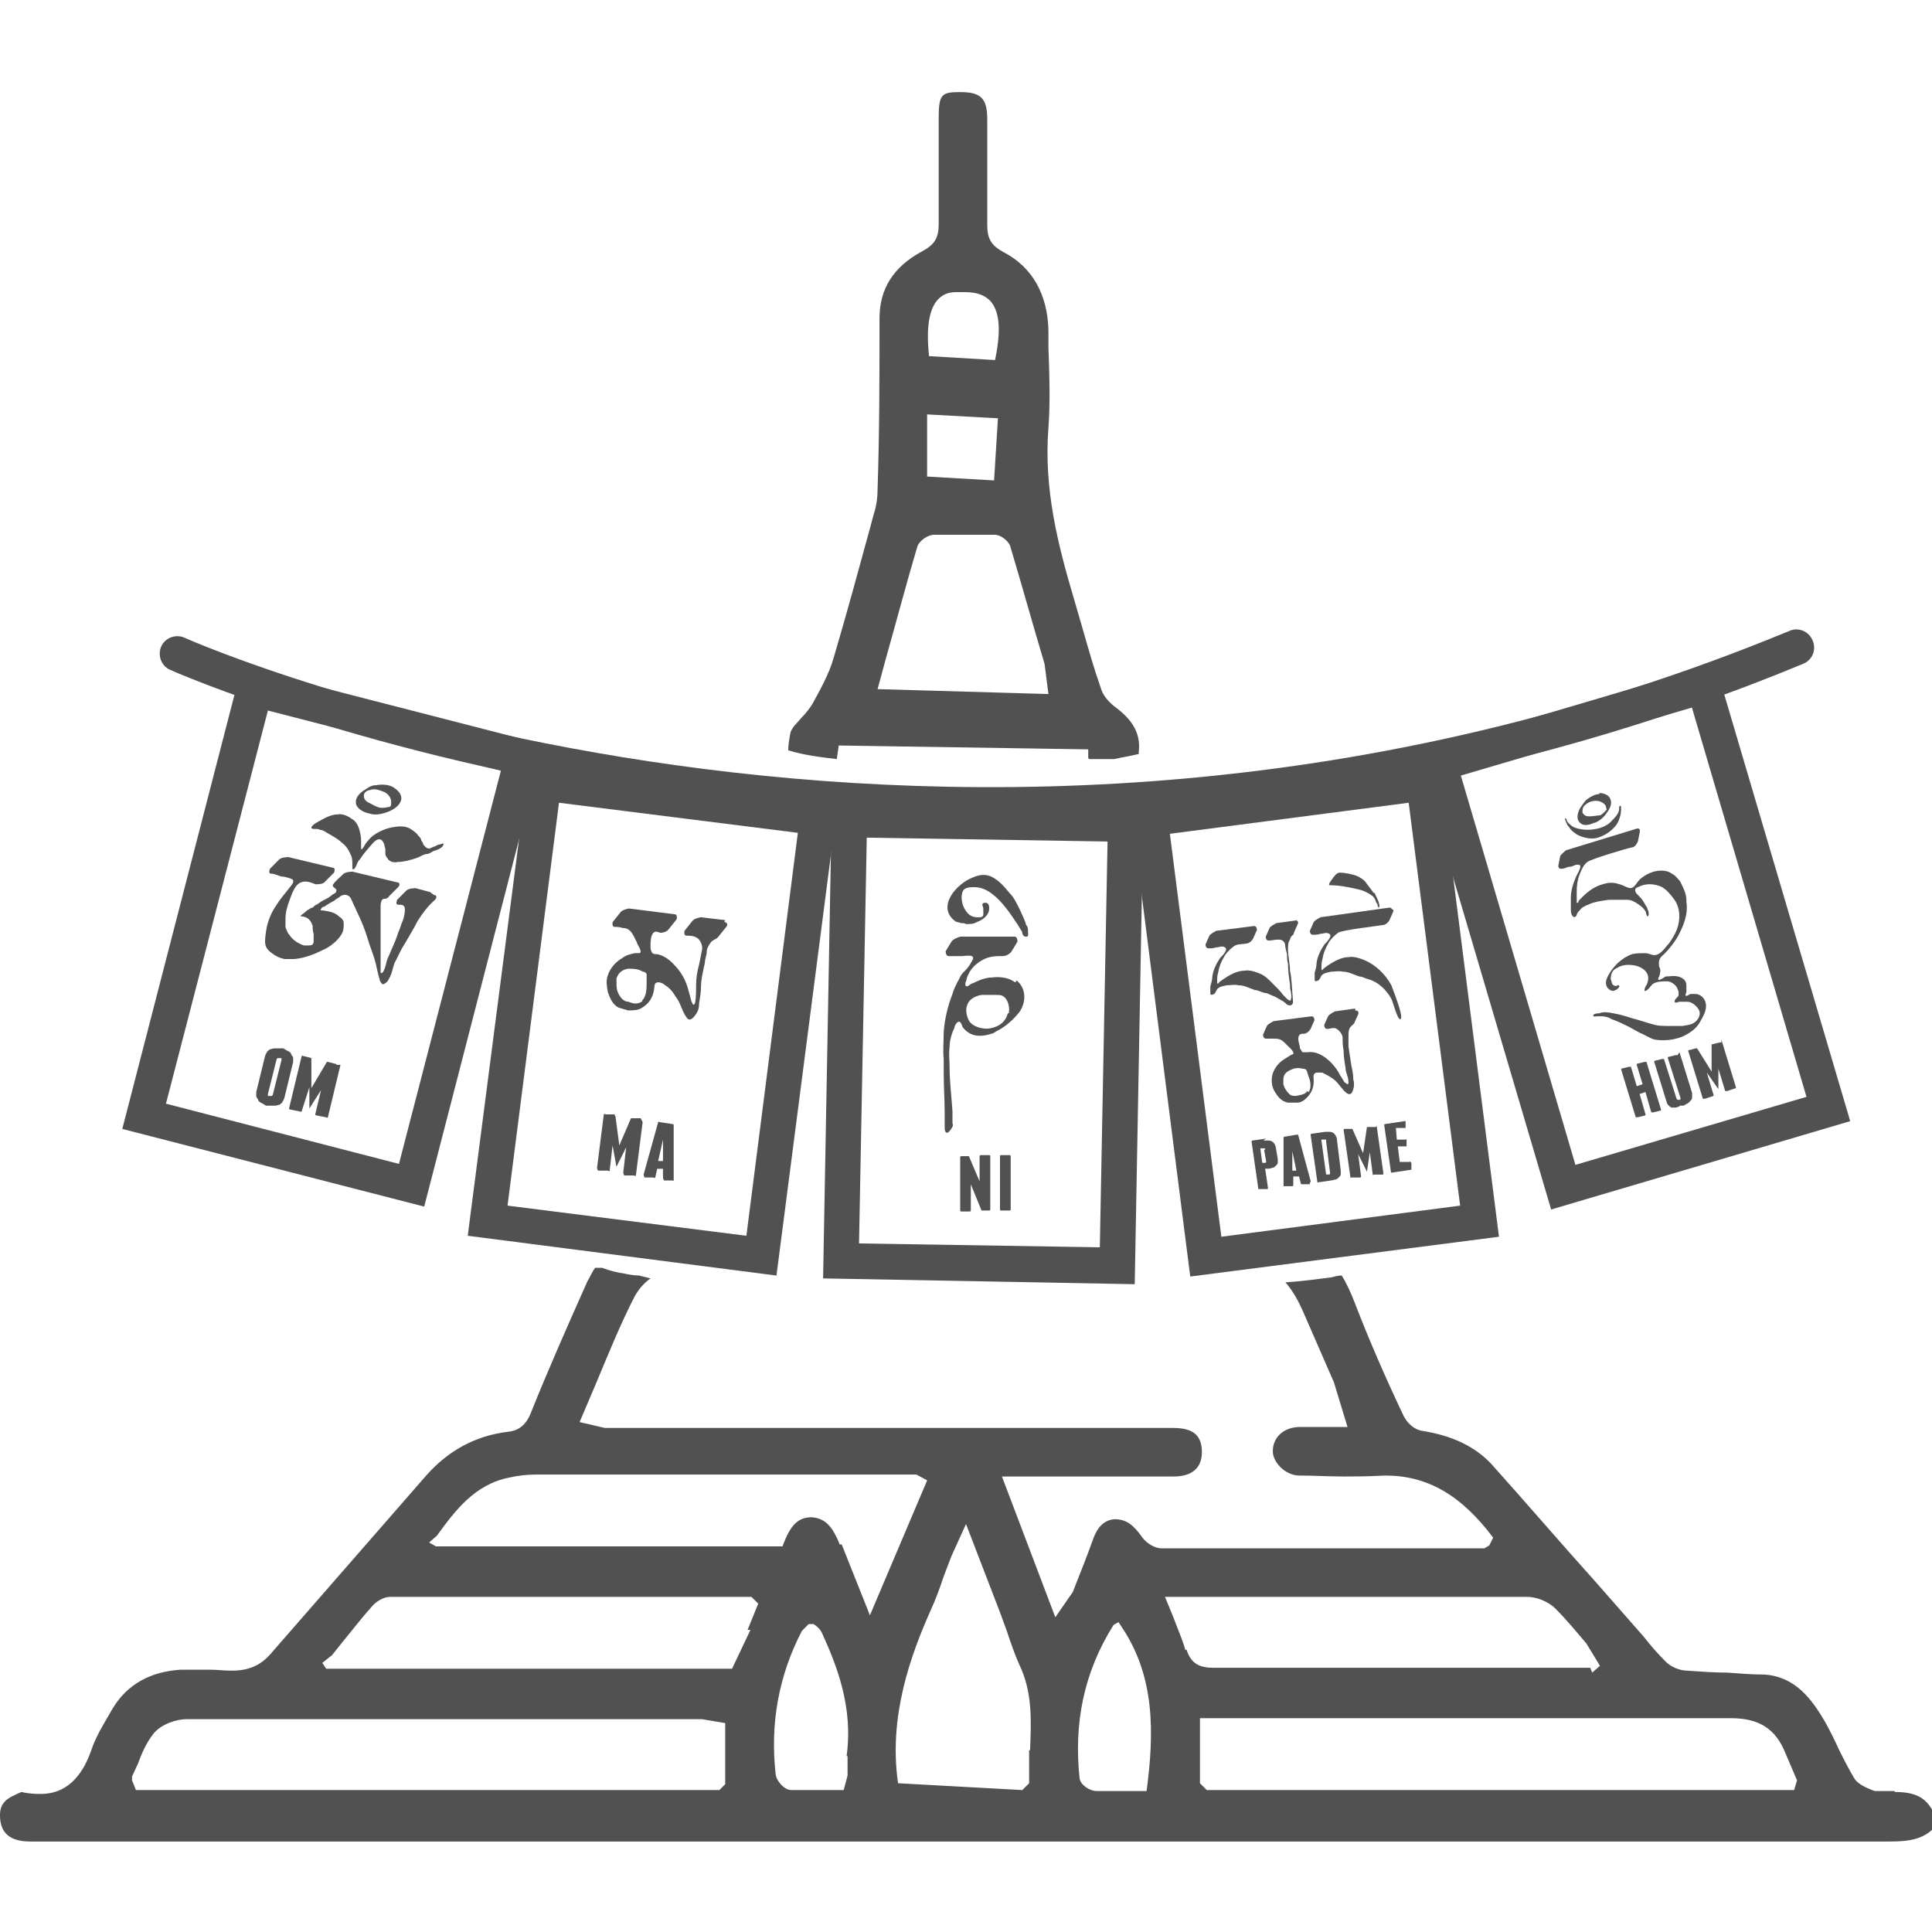 <svg width="30" height="30" viewBox="0 0 30 30" fill="none" xmlns="http://www.w3.org/2000/svg">
<path d="M29.412 27.811H29.11C28.945 27.751 28.839 27.69 28.794 27.615C28.703 27.464 28.628 27.314 28.553 27.163C28.492 27.027 28.417 26.877 28.342 26.741C28.131 26.379 27.874 26.032 27.392 26.002C27.196 26.002 27.015 25.987 26.819 25.972C26.608 25.972 26.412 25.957 26.201 25.942C26.08 25.942 25.945 25.881 25.869 25.806C25.749 25.686 25.628 25.55 25.523 25.414L24.769 24.555C24.226 23.952 23.698 23.334 23.156 22.731C22.899 22.459 22.553 22.294 22.085 22.218C21.965 22.203 21.844 22.098 21.784 21.962C21.512 21.389 21.256 20.801 21.03 20.213C20.97 20.062 20.91 19.927 20.834 19.806C20.774 19.806 20.729 19.821 20.668 19.836C20.427 19.866 20.201 19.897 19.96 19.912C20.065 20.032 20.156 20.183 20.246 20.394L20.713 21.464L20.924 22.158H20.186C19.945 22.158 19.764 22.309 19.764 22.535C19.764 22.701 19.945 22.897 20.156 22.912C20.397 22.912 20.638 22.927 20.879 22.927C21.045 22.927 21.211 22.927 21.512 22.912C22.161 22.912 22.688 23.213 23.186 23.877L23.125 23.997L23.05 24.042H18.03C17.924 24.042 17.789 23.952 17.729 23.861C17.608 23.695 17.503 23.59 17.306 23.59C17.141 23.605 17.035 23.711 16.96 23.937C16.869 24.193 16.764 24.449 16.658 24.721L16.387 25.113L15.558 22.927H18.226C18.512 22.927 18.663 22.791 18.663 22.55C18.663 22.429 18.633 22.339 18.573 22.278C18.497 22.203 18.377 22.173 18.211 22.173H9.392L9 22.082L9.256 21.48C9.452 21.012 9.633 20.56 9.859 20.123C9.92 20.017 9.995 19.927 10.101 19.851C10.04 19.836 9.98 19.821 9.92 19.806C9.844 19.806 9.769 19.791 9.693 19.776C9.588 19.761 9.467 19.731 9.347 19.686C9.332 19.686 9.301 19.686 9.286 19.686C9.271 19.686 9.256 19.686 9.241 19.686C9.196 19.746 9.166 19.821 9.121 19.897C8.819 20.575 8.518 21.253 8.246 21.932C8.171 22.128 8.05 22.218 7.884 22.233C7.387 22.294 6.965 22.52 6.618 22.912L4.251 25.625C4.116 25.791 3.95 25.942 3.603 25.942H3.588C3.482 25.942 3.377 25.927 3.256 25.927H2.804C2.337 25.957 1.975 26.153 1.749 26.53C1.628 26.741 1.492 26.952 1.417 27.178C1.312 27.48 1.101 27.856 0.633 27.856C0.558 27.856 0.467 27.856 0.332 27.826C0.121 27.917 0 27.977 0 28.188C0 28.459 0.151 28.595 0.467 28.595H29.291C29.533 28.595 29.804 28.595 30 28.414V28.098C29.894 27.917 29.744 27.826 29.427 27.826L29.412 27.811ZM11.276 27.69L11.171 27.796H4.432H2.111L2.05 27.645V27.585L2.141 27.389C2.201 27.223 2.276 27.057 2.382 26.922C2.502 26.771 2.744 26.695 2.894 26.695C3.437 26.695 3.98 26.695 4.523 26.695H10.899L11.261 26.756V27.706L11.276 27.69ZM11.653 25.309L11.367 25.912H5.065L5.005 25.821L5.156 25.701L5.337 25.474C5.487 25.294 5.623 25.113 5.774 24.947C5.834 24.871 5.955 24.796 6.06 24.796H8.864H11.668L11.774 24.901L11.608 25.309H11.653ZM13.161 27.268C13.161 27.374 13.161 27.464 13.161 27.57L13.101 27.796H12.648C12.528 27.796 12.407 27.796 12.286 27.796C12.181 27.796 12.06 27.66 12.045 27.555C11.955 26.771 12.091 26.017 12.452 25.324L12.558 25.218H12.618H12.633C12.678 25.248 12.739 25.294 12.769 25.369C12.995 25.866 13.251 26.515 13.146 27.268H13.161ZM13.04 23.982C12.935 23.726 12.829 23.575 12.603 23.56C12.392 23.56 12.271 23.68 12.151 24.012H6.769L6.663 23.952L6.784 23.846C7.07 23.454 7.372 23.047 7.915 22.942C8.05 22.912 8.186 22.897 8.322 22.897H14.231L14.397 22.987L13.508 25.082L13.07 23.982H13.04ZM15.98 27.178C15.98 27.344 15.98 27.51 15.98 27.69L15.874 27.796L13.945 27.69C13.794 26.65 14.141 25.701 14.457 24.992C14.533 24.826 14.593 24.66 14.653 24.48L14.774 24.163L15 23.665L15.528 25.037L15.633 25.324C15.694 25.505 15.754 25.686 15.829 25.851C16.04 26.288 16.01 26.741 15.995 27.178H15.98ZM17.789 27.811H17.578C17.578 27.811 17.141 27.811 17.02 27.811C16.93 27.811 16.779 27.721 16.764 27.615C16.673 26.771 16.824 25.972 17.291 25.233L17.367 25.188L17.397 25.233C17.94 26.017 17.924 26.907 17.804 27.811H17.789ZM18.407 25.625C18.362 25.459 18.286 25.294 18.226 25.128L18.09 24.796C18.09 24.796 22.598 24.796 23.713 24.796C23.864 24.796 24.045 24.871 24.151 24.977C24.317 25.143 24.467 25.324 24.633 25.52L24.844 25.866L24.724 25.972L24.693 25.897C24.618 25.897 24.558 25.897 24.497 25.897H18.844C18.648 25.897 18.497 25.851 18.422 25.61L18.407 25.625ZM27.859 27.796H23.548H18.739L18.633 27.69V26.68H22.749C24.12 26.68 25.492 26.68 26.879 26.68C27.316 26.68 27.573 26.846 27.724 27.223L27.904 27.645L27.859 27.796Z" fill="#515151"/>
<path d="M16.913 11.787C17.049 11.787 17.169 11.787 17.305 11.787C17.426 11.757 17.546 11.742 17.667 11.711C17.667 11.711 17.667 11.711 17.682 11.711V11.681C17.727 11.335 17.516 11.123 17.29 10.958C17.2 10.882 17.124 10.792 17.094 10.686C16.988 10.385 16.898 10.068 16.808 9.752L16.672 9.284C16.431 8.47 16.205 7.596 16.28 6.646C16.31 6.224 16.295 5.802 16.28 5.395V5.123C16.265 4.566 16.024 4.144 15.586 3.917C15.391 3.812 15.33 3.706 15.33 3.495C15.33 2.953 15.33 2.395 15.33 1.852C15.33 1.52 15.225 1.43 14.908 1.43C14.622 1.43 14.576 1.46 14.576 1.837C14.576 2.38 14.576 2.938 14.576 3.48C14.576 3.691 14.516 3.797 14.32 3.902C13.868 4.144 13.657 4.49 13.657 4.943C13.657 5.832 13.657 6.706 13.627 7.596C13.627 7.716 13.612 7.852 13.566 7.988L13.506 8.214C13.325 8.877 13.144 9.54 12.948 10.204C12.873 10.475 12.722 10.732 12.617 10.927C12.571 11.003 12.511 11.078 12.451 11.139C12.376 11.229 12.285 11.304 12.27 11.395C12.255 11.485 12.24 11.561 12.24 11.651C12.481 11.726 12.737 11.757 12.994 11.787L13.024 11.576L16.898 11.636V11.772L16.913 11.787ZM14.546 4.671C14.622 4.581 14.712 4.536 14.848 4.536H14.968C15.104 4.536 15.255 4.551 15.376 4.671C15.511 4.822 15.556 5.093 15.451 5.591L14.426 5.53C14.38 5.093 14.426 4.822 14.546 4.671ZM15.496 6.495L15.436 7.46L14.396 7.4V6.435L15.496 6.495ZM13.627 10.701L13.762 10.204C13.928 9.616 14.079 9.043 14.245 8.485C14.275 8.395 14.411 8.304 14.501 8.304C14.652 8.304 14.803 8.304 14.968 8.304C15.134 8.304 15.285 8.304 15.451 8.304C15.541 8.304 15.677 8.41 15.692 8.5C15.873 9.103 16.039 9.706 16.22 10.309L16.28 10.777L13.642 10.701H13.627Z" fill="#515151"/>
<path d="M15.303 12.767C13.433 12.767 11.745 12.616 10.313 12.42C5.7 11.757 2.669 10.415 2.639 10.4C2.504 10.339 2.443 10.174 2.504 10.038C2.564 9.902 2.73 9.842 2.865 9.902C2.986 9.962 14.82 15.163 27.785 9.797C27.921 9.736 28.086 9.797 28.147 9.947C28.207 10.083 28.147 10.249 27.996 10.309C23.413 12.209 18.996 12.781 15.303 12.781V12.767Z" fill="#515151"/>
<path d="M6.904 13.098C6.888 13.098 6.858 13.098 6.828 13.113C6.798 13.113 6.783 13.128 6.753 13.143C6.723 13.143 6.677 13.188 6.647 13.173C6.617 13.173 6.587 13.128 6.572 13.113C6.572 13.098 6.557 13.068 6.542 13.053C6.542 13.023 6.512 12.992 6.496 12.977C6.466 12.932 6.421 12.902 6.376 12.872C6.301 12.826 6.21 12.826 6.12 12.842C5.999 12.857 5.863 12.917 5.773 12.992C5.728 13.037 5.682 13.083 5.652 13.143C5.652 13.143 5.607 13.219 5.607 13.173C5.607 13.143 5.607 13.113 5.607 13.098C5.607 13.037 5.607 12.992 5.592 12.932C5.577 12.857 5.547 12.766 5.471 12.721C5.411 12.676 5.321 12.63 5.245 12.646C5.14 12.646 5.034 12.706 4.929 12.766C4.899 12.781 4.853 12.812 4.838 12.842C4.823 12.872 4.868 12.872 4.899 12.872C4.899 12.872 4.899 12.872 4.914 12.872C4.929 12.872 4.944 12.872 4.974 12.887C5.019 12.887 5.049 12.917 5.079 12.932C5.155 12.977 5.245 13.023 5.306 13.083C5.366 13.128 5.411 13.188 5.441 13.264C5.471 13.309 5.471 13.369 5.471 13.43V13.49C5.502 13.52 5.517 13.46 5.532 13.445C5.547 13.399 5.562 13.369 5.592 13.339C5.637 13.264 5.697 13.203 5.758 13.128C5.788 13.098 5.818 13.053 5.863 13.037C5.954 13.007 5.969 13.128 5.984 13.188C5.984 13.219 5.984 13.233 5.984 13.264C5.984 13.279 5.999 13.309 6.014 13.324C6.044 13.384 6.12 13.399 6.18 13.384C6.27 13.384 6.376 13.354 6.466 13.324C6.512 13.309 6.557 13.279 6.602 13.264C6.647 13.264 6.677 13.249 6.723 13.219C6.768 13.203 6.888 13.173 6.888 13.098H6.904Z" fill="#515151"/>
<path d="M6.104 12.223C6.029 12.178 5.923 12.178 5.833 12.193C5.773 12.193 5.727 12.223 5.682 12.253C5.607 12.299 5.501 12.374 5.531 12.495C5.562 12.57 5.652 12.615 5.727 12.63C5.818 12.661 5.908 12.646 5.999 12.615C6.089 12.585 6.195 12.525 6.225 12.434C6.255 12.344 6.18 12.269 6.104 12.223ZM6.059 12.525C6.059 12.525 5.954 12.555 5.893 12.54C5.833 12.525 5.788 12.495 5.727 12.464C5.682 12.449 5.637 12.389 5.652 12.344C5.652 12.299 5.712 12.269 5.742 12.269C5.818 12.238 5.893 12.269 5.969 12.299C6.029 12.329 6.074 12.389 6.074 12.449C6.074 12.48 6.074 12.51 6.059 12.525Z" fill="#515151"/>
<path d="M6.679 13.852L6.453 13.791C6.453 13.791 6.332 13.791 6.302 13.837L6.166 13.973C6.166 13.973 6.136 14.048 6.182 14.048C6.242 14.048 6.287 14.048 6.287 14.123C6.287 14.184 6.272 14.244 6.257 14.289C6.227 14.349 6.212 14.425 6.182 14.485C6.151 14.591 6.106 14.681 6.061 14.787C6.046 14.832 6.016 14.877 6.001 14.937C6.001 14.952 5.955 15.148 5.91 15.103C5.91 15.103 5.91 15.058 5.91 15.043C5.91 15.013 5.91 14.982 5.91 14.952C5.91 14.877 5.91 14.802 5.91 14.726C5.91 14.681 5.91 14.651 5.91 14.621C5.91 14.575 5.91 14.545 5.91 14.5C5.91 14.41 5.91 14.319 5.91 14.229C5.91 14.184 5.91 14.138 5.91 14.093C5.91 14.048 5.91 13.973 5.955 13.957C5.986 13.957 6.016 13.957 6.046 13.912L6.182 13.776C6.212 13.746 6.212 13.701 6.166 13.701L5.473 13.535C5.473 13.535 5.352 13.535 5.322 13.581C5.322 13.581 5.187 13.701 5.187 13.716C5.141 13.761 5.187 13.776 5.217 13.807C5.217 13.807 5.232 13.822 5.217 13.852C5.217 13.867 5.171 13.882 5.156 13.897C5.141 13.912 5.111 13.927 5.096 13.942C5.066 13.957 5.036 13.973 5.006 13.988C4.976 14.003 4.945 14.033 4.915 14.048C4.9 14.048 4.87 14.078 4.855 14.093C4.84 14.093 4.81 14.108 4.795 14.123C4.78 14.123 4.749 14.153 4.734 14.168C4.734 14.168 4.644 14.229 4.674 14.229C4.719 14.229 4.764 14.244 4.795 14.274C4.825 14.304 4.84 14.334 4.855 14.379C4.855 14.425 4.855 14.455 4.87 14.5C4.87 14.545 4.87 14.575 4.87 14.621C4.87 14.666 4.84 14.681 4.795 14.681C4.764 14.681 4.749 14.681 4.719 14.681C4.629 14.651 4.538 14.591 4.493 14.515C4.463 14.485 4.448 14.44 4.433 14.395C4.433 14.349 4.433 14.304 4.433 14.259C4.433 14.123 4.493 13.988 4.538 13.867C4.568 13.807 4.599 13.731 4.674 13.701C4.749 13.671 4.825 13.701 4.9 13.731C4.945 13.731 5.021 13.731 5.051 13.686L5.187 13.55C5.187 13.55 5.217 13.475 5.171 13.475L4.478 13.309C4.478 13.309 4.357 13.309 4.327 13.354L4.192 13.49C4.192 13.49 4.161 13.566 4.207 13.566C4.267 13.566 4.312 13.596 4.372 13.611C4.418 13.611 4.463 13.626 4.508 13.641C4.614 13.671 4.508 13.761 4.478 13.807C4.418 13.882 4.342 13.973 4.297 14.048C4.222 14.153 4.177 14.259 4.146 14.379C4.131 14.455 4.116 14.545 4.116 14.621C4.116 14.711 4.161 14.756 4.222 14.802C4.282 14.847 4.342 14.877 4.418 14.892C4.463 14.892 4.508 14.892 4.568 14.892C4.749 14.877 4.915 14.802 5.066 14.726C5.171 14.666 5.277 14.575 5.322 14.47C5.337 14.425 5.337 14.379 5.337 14.334C5.337 14.289 5.307 14.259 5.262 14.229C5.202 14.168 5.111 14.153 5.021 14.138C4.991 14.138 4.96 14.138 4.991 14.108C4.991 14.093 5.021 14.078 5.036 14.078C5.081 14.048 5.126 14.018 5.187 13.988C5.217 13.957 5.262 13.942 5.292 13.912C5.322 13.897 5.367 13.882 5.413 13.912C5.443 13.927 5.458 13.973 5.473 14.003C5.488 14.048 5.518 14.093 5.533 14.138C5.609 14.289 5.669 14.44 5.714 14.591C5.744 14.696 5.79 14.802 5.82 14.907C5.85 15.013 5.865 15.118 5.895 15.209C5.895 15.239 5.925 15.269 5.94 15.284C5.97 15.284 6.001 15.254 6.016 15.239C6.046 15.194 6.076 15.133 6.091 15.073C6.106 15.013 6.121 14.952 6.151 14.907C6.197 14.817 6.227 14.741 6.287 14.651C6.347 14.545 6.423 14.425 6.483 14.304C6.558 14.184 6.649 14.063 6.754 13.973C6.785 13.942 6.785 13.897 6.739 13.897L6.679 13.852Z" fill="#515151"/>
<path d="M4.416 17.048C4.416 17.048 4.401 17.093 4.386 17.108C4.386 17.123 4.356 17.139 4.341 17.154C4.326 17.154 4.296 17.169 4.265 17.169C4.235 17.169 4.22 17.169 4.19 17.169H4.13C4.13 17.169 4.085 17.139 4.054 17.123C4.039 17.123 4.009 17.093 4.009 17.078C4.009 17.063 3.979 17.048 3.979 17.018C3.979 17.003 3.979 16.973 3.979 16.957L4.115 16.4C4.115 16.4 4.13 16.355 4.145 16.34C4.145 16.324 4.175 16.309 4.19 16.294C4.205 16.294 4.235 16.279 4.265 16.279C4.296 16.279 4.311 16.279 4.341 16.279H4.401C4.401 16.279 4.446 16.309 4.476 16.324C4.492 16.324 4.522 16.355 4.522 16.37C4.522 16.385 4.552 16.4 4.552 16.43C4.552 16.445 4.552 16.475 4.552 16.49L4.416 17.048ZM4.371 16.46C4.371 16.46 4.371 16.445 4.371 16.43C4.371 16.43 4.371 16.43 4.341 16.43C4.341 16.43 4.326 16.43 4.311 16.43C4.311 16.43 4.311 16.43 4.296 16.445L4.16 16.988C4.16 16.988 4.16 17.003 4.16 17.018C4.16 17.018 4.16 17.018 4.19 17.018C4.19 17.018 4.205 17.018 4.22 17.018C4.22 17.018 4.22 17.018 4.235 17.003L4.371 16.46Z" fill="#515151"/>
<path d="M5.287 16.535L5.091 17.349C5.091 17.349 5.091 17.364 5.061 17.349L4.91 17.319C4.91 17.319 4.895 17.319 4.895 17.304L4.985 16.927L4.804 17.213V16.881L4.684 17.258C4.684 17.258 4.684 17.273 4.654 17.258L4.503 17.228C4.503 17.228 4.488 17.228 4.488 17.213L4.684 16.399C4.684 16.399 4.684 16.384 4.714 16.399L4.835 16.429V16.896L5.076 16.489C5.076 16.489 5.076 16.489 5.091 16.489L5.211 16.52C5.211 16.52 5.226 16.52 5.226 16.535H5.287Z" fill="#515151"/>
<path d="M6.587 18.736L1.899 17.53L3.753 10.354L8.441 11.56L6.587 18.736ZM2.577 17.138L6.195 18.073L7.778 11.967L4.16 11.033L2.577 17.138Z" fill="#515151"/>
<path d="M12.057 19.807L7.263 19.189L8.213 11.847L13.007 12.465L12.057 19.807ZM7.881 18.721L11.59 19.189L12.389 12.932L8.68 12.465L7.881 18.721Z" fill="#515151"/>
<path d="M17.62 19.941L12.781 19.851L12.917 12.449L17.756 12.539L17.62 19.941ZM13.339 19.308L17.078 19.368L17.198 13.067L13.459 13.007L13.339 19.308Z" fill="#515151"/>
<path d="M18.482 19.822L17.548 12.48L22.341 11.862L23.276 19.204L18.482 19.822ZM18.166 12.947L18.965 19.204L22.673 18.721L21.874 12.465L18.166 12.947Z" fill="#515151"/>
<path d="M24.086 18.781L21.991 11.681L26.634 10.309L28.73 17.409L24.086 18.781ZM22.684 12.043L24.463 18.088L28.051 17.032L26.272 10.987L22.684 12.043Z" fill="#515151"/>
<path d="M11.262 14.288L10.885 14.243C10.885 14.243 10.779 14.258 10.749 14.303L10.629 14.454C10.629 14.454 10.613 14.529 10.659 14.529C10.719 14.529 10.779 14.529 10.84 14.574C10.885 14.62 10.915 14.695 10.9 14.755C10.885 14.831 10.87 14.906 10.855 14.981C10.825 15.087 10.809 15.192 10.809 15.298C10.809 15.388 10.809 15.479 10.794 15.569C10.764 15.645 10.749 15.569 10.734 15.539C10.719 15.479 10.704 15.434 10.689 15.373C10.659 15.253 10.598 15.132 10.523 15.042C10.432 14.936 10.342 14.846 10.206 14.816C10.176 14.816 10.146 14.816 10.131 14.8C10.116 14.785 10.101 14.74 10.101 14.71C10.101 14.635 10.101 14.529 10.146 14.484C10.176 14.454 10.206 14.469 10.252 14.484C10.297 14.484 10.357 14.469 10.387 14.424L10.508 14.273C10.508 14.273 10.523 14.197 10.478 14.197L9.769 14.107C9.769 14.107 9.664 14.122 9.634 14.167L9.513 14.318C9.513 14.318 9.498 14.393 9.543 14.393C9.588 14.393 9.618 14.393 9.664 14.409C9.754 14.409 9.799 14.454 9.845 14.544C9.86 14.574 9.875 14.604 9.89 14.635C9.89 14.665 9.98 14.77 9.935 14.8C9.92 14.8 9.875 14.8 9.86 14.8C9.784 14.816 9.724 14.831 9.664 14.876C9.558 14.936 9.468 15.042 9.438 15.147C9.407 15.223 9.422 15.313 9.438 15.403C9.468 15.494 9.513 15.599 9.603 15.645C9.649 15.66 9.709 15.675 9.754 15.69C9.814 15.69 9.89 15.69 9.95 15.66C10.086 15.584 10.146 15.479 10.161 15.328C10.161 15.283 10.176 15.253 10.222 15.253C10.252 15.253 10.297 15.268 10.327 15.298C10.402 15.343 10.448 15.403 10.493 15.479C10.568 15.569 10.583 15.69 10.659 15.796C10.704 15.871 10.764 15.81 10.794 15.765C10.84 15.705 10.855 15.66 10.855 15.584C10.87 15.494 10.885 15.403 10.885 15.328C10.885 15.207 10.915 15.087 10.945 14.951C10.945 14.891 10.975 14.831 10.975 14.77C10.975 14.725 11.005 14.68 11.036 14.635C11.066 14.589 11.126 14.589 11.156 14.544L11.277 14.393C11.307 14.363 11.292 14.318 11.247 14.318L11.262 14.288ZM9.98 15.539C9.98 15.539 9.98 15.539 9.965 15.554C9.89 15.599 9.83 15.584 9.754 15.554C9.709 15.554 9.664 15.524 9.634 15.479C9.588 15.418 9.573 15.358 9.573 15.283C9.573 15.253 9.573 15.223 9.573 15.192C9.603 15.102 9.664 15.057 9.754 15.042C9.83 15.042 9.905 15.042 9.98 15.087C9.995 15.087 10.041 15.102 10.041 15.132C10.041 15.162 10.041 15.207 10.041 15.253C10.041 15.343 10.041 15.479 9.965 15.539H9.98Z" fill="#515151"/>
<path d="M9.979 17.424L9.874 18.253C9.874 18.253 9.874 18.269 9.844 18.253H9.693C9.693 18.253 9.678 18.223 9.678 18.208L9.723 17.816L9.572 18.118L9.512 17.786L9.467 18.178C9.467 18.178 9.467 18.193 9.437 18.178H9.286C9.286 18.178 9.271 18.148 9.271 18.133L9.376 17.304C9.376 17.304 9.376 17.289 9.406 17.304H9.542C9.542 17.304 9.542 17.319 9.557 17.334L9.617 17.786L9.798 17.364C9.798 17.364 9.798 17.364 9.813 17.364H9.949L9.964 17.394L9.979 17.424Z" fill="#515151"/>
<path d="M10.461 18.33C10.461 18.33 10.461 18.345 10.446 18.33H10.31C10.31 18.33 10.295 18.299 10.295 18.284V18.149H10.205L10.175 18.284C10.175 18.284 10.175 18.299 10.144 18.284H10.009C10.009 18.284 9.994 18.254 9.994 18.239L10.22 17.425C10.22 17.425 10.22 17.41 10.25 17.425L10.446 17.455C10.446 17.455 10.461 17.455 10.461 17.47V18.315V18.33ZM10.295 18.028V17.696L10.22 18.028H10.295Z" fill="#515151"/>
<path d="M15.933 14.364C15.918 14.289 15.872 14.213 15.842 14.138C15.797 14.048 15.752 13.942 15.676 13.867C15.601 13.776 15.526 13.686 15.42 13.626C15.315 13.565 15.209 13.58 15.104 13.626C14.862 13.716 14.531 14.078 14.832 14.304C14.847 14.319 14.893 14.319 14.923 14.334C14.953 14.334 14.983 14.334 14.998 14.349C15.058 14.349 15.119 14.349 15.164 14.319C15.254 14.289 15.36 14.213 15.36 14.108C15.36 14.078 15.36 14.033 15.315 14.018C15.284 14.018 15.254 14.018 15.254 14.048C15.254 14.063 15.269 14.093 15.269 14.108C15.269 14.138 15.269 14.168 15.269 14.198C15.269 14.244 15.224 14.244 15.179 14.244C15.073 14.244 15.013 14.183 14.968 14.093C14.938 14.033 14.923 13.942 14.938 13.882C14.953 13.776 15.043 13.776 15.134 13.776C15.33 13.776 15.495 13.942 15.616 14.093C15.676 14.168 15.737 14.259 15.797 14.349C15.827 14.395 15.842 14.425 15.872 14.47C15.872 14.5 15.887 14.545 15.933 14.545C15.978 14.545 15.963 14.5 15.963 14.47C15.963 14.44 15.963 14.409 15.948 14.379L15.933 14.364Z" fill="#515151"/>
<path d="M15.77 15.253C15.77 15.253 15.755 15.253 15.74 15.238C15.649 15.178 15.513 15.163 15.408 15.178C15.302 15.178 15.197 15.223 15.106 15.268C15.076 15.268 15.031 15.328 15.001 15.313C14.986 15.313 14.986 15.253 15.001 15.238C15.031 15.087 15.121 14.982 15.257 14.906C15.363 14.846 15.468 14.846 15.574 14.846C15.619 14.846 15.679 14.816 15.709 14.771L15.8 14.62C15.8 14.62 15.8 14.544 15.755 14.544H14.91C14.91 14.544 14.805 14.575 14.775 14.62L14.684 14.771C14.684 14.771 14.684 14.846 14.73 14.846H14.941C14.941 14.846 15.061 14.831 15.091 14.846C15.137 14.876 15.091 14.921 15.076 14.951C15.046 15.012 15.001 15.057 14.956 15.102C14.91 15.148 14.895 15.208 14.865 15.253C14.835 15.313 14.805 15.374 14.79 15.434C14.714 15.63 14.669 15.826 14.654 16.022C14.654 16.158 14.639 16.308 14.654 16.444C14.654 16.519 14.654 16.595 14.654 16.67C14.654 16.881 14.669 17.092 14.669 17.288C14.669 17.364 14.669 17.439 14.669 17.514C14.669 17.529 14.669 17.575 14.699 17.59C14.73 17.59 14.745 17.56 14.76 17.544C14.79 17.499 14.805 17.484 14.79 17.439C14.79 17.379 14.79 17.318 14.79 17.258C14.775 17.032 14.745 16.791 14.745 16.565C14.745 16.459 14.73 16.369 14.745 16.263C14.745 16.158 14.775 16.052 14.82 15.961C14.82 15.931 14.865 15.841 14.91 15.871C14.91 15.871 14.941 15.916 14.941 15.931C14.941 15.947 14.971 15.977 14.986 15.992C15.016 16.022 15.061 16.052 15.106 16.067C15.197 16.097 15.302 16.082 15.393 16.052C15.423 16.052 15.453 16.022 15.483 16.007C15.604 15.947 15.709 15.856 15.8 15.751C15.936 15.6 15.951 15.358 15.785 15.223L15.77 15.253ZM15.649 15.735C15.619 15.856 15.529 15.931 15.408 15.961C15.302 15.992 15.137 15.961 15.061 15.871C15.016 15.811 14.986 15.69 15.016 15.615C15.046 15.509 15.152 15.464 15.242 15.449C15.272 15.449 15.287 15.449 15.318 15.449C15.378 15.449 15.423 15.449 15.468 15.449C15.529 15.449 15.574 15.449 15.619 15.509C15.664 15.57 15.679 15.66 15.664 15.735H15.649Z" fill="#515151"/>
<path d="M15.377 17.953V18.782C15.377 18.782 15.377 18.797 15.362 18.797H15.256C15.256 18.797 15.256 18.797 15.241 18.797L15.075 18.39V18.797C15.075 18.797 15.075 18.812 15.06 18.812H14.925C14.925 18.812 14.91 18.812 14.91 18.797V17.968C14.91 17.968 14.91 17.953 14.925 17.953H15.03C15.03 17.953 15.03 17.953 15.045 17.953L15.211 18.344V17.953C15.211 17.953 15.211 17.937 15.226 17.937H15.362C15.362 17.937 15.377 17.937 15.377 17.953Z" fill="#515151"/>
<path d="M15.694 18.782C15.694 18.782 15.694 18.797 15.679 18.797H15.543C15.543 18.797 15.528 18.797 15.528 18.782V17.953C15.528 17.953 15.528 17.937 15.543 17.937H15.679C15.679 17.937 15.694 17.937 15.694 17.953V18.782Z" fill="#515151"/>
<path d="M21.331 13.866C21.331 13.866 21.24 13.746 21.195 13.685C21.15 13.64 21.075 13.595 20.999 13.58C20.939 13.565 20.863 13.55 20.803 13.55C20.758 13.55 20.713 13.61 20.683 13.655C20.683 13.655 20.607 13.746 20.652 13.746C20.803 13.746 20.939 13.776 21.075 13.806C21.15 13.821 21.225 13.851 21.286 13.896C21.316 13.911 21.346 13.941 21.361 13.987C21.361 14.002 21.376 14.017 21.391 14.047C21.391 14.047 21.391 14.077 21.406 14.092C21.436 14.092 21.406 14.002 21.406 14.002C21.391 13.957 21.361 13.911 21.346 13.866H21.331Z" fill="#515151"/>
<path d="M21.044 15.66L20.727 15.705C20.727 15.705 20.637 15.751 20.622 15.781L20.562 15.916C20.562 15.916 20.562 15.977 20.607 15.977C20.652 15.977 20.712 15.947 20.758 15.977C20.803 16.007 20.848 16.067 20.848 16.112C20.848 16.173 20.848 16.233 20.863 16.308C20.863 16.399 20.878 16.489 20.893 16.58C20.893 16.655 20.939 16.715 20.939 16.806C20.939 16.866 20.908 16.821 20.878 16.806C20.848 16.761 20.833 16.73 20.803 16.685C20.758 16.595 20.682 16.504 20.607 16.444C20.516 16.369 20.411 16.323 20.305 16.339C20.29 16.339 20.26 16.339 20.23 16.339C20.215 16.339 20.2 16.293 20.185 16.278C20.185 16.218 20.14 16.142 20.17 16.082C20.185 16.052 20.215 16.052 20.245 16.052C20.29 16.052 20.335 16.007 20.351 15.977L20.411 15.841C20.411 15.841 20.411 15.781 20.366 15.781L19.778 15.856C19.778 15.856 19.687 15.901 19.672 15.931L19.612 16.067C19.612 16.067 19.612 16.128 19.657 16.128C19.687 16.128 19.717 16.128 19.763 16.128C19.838 16.128 19.883 16.128 19.944 16.188C19.959 16.203 19.989 16.233 20.004 16.248C20.019 16.263 20.109 16.339 20.079 16.369C20.079 16.369 20.034 16.384 20.019 16.399C19.974 16.429 19.913 16.459 19.868 16.504C19.793 16.58 19.747 16.67 19.747 16.776C19.747 16.836 19.763 16.911 19.808 16.972C19.853 17.047 19.913 17.107 20.004 17.122C20.049 17.122 20.094 17.122 20.14 17.122C20.2 17.122 20.245 17.092 20.29 17.047C20.381 16.957 20.411 16.851 20.396 16.73C20.396 16.7 20.396 16.67 20.441 16.655C20.471 16.655 20.501 16.655 20.532 16.655C20.592 16.685 20.652 16.715 20.712 16.761C20.788 16.821 20.833 16.911 20.908 16.972C20.969 17.017 20.999 16.972 21.014 16.911C21.029 16.866 21.029 16.806 21.014 16.761C21.014 16.685 20.999 16.61 20.984 16.549C20.969 16.444 20.953 16.339 20.939 16.248C20.939 16.203 20.939 16.142 20.939 16.097C20.939 16.052 20.939 16.007 20.953 15.977C20.969 15.931 21.014 15.916 21.029 15.886L21.089 15.751C21.104 15.72 21.089 15.69 21.044 15.69V15.66ZM20.29 16.942C20.29 16.942 20.29 16.942 20.29 16.957C20.245 17.002 20.185 17.002 20.125 17.017C20.079 17.017 20.049 17.017 20.019 16.987C19.974 16.942 19.944 16.896 19.928 16.836C19.928 16.806 19.928 16.791 19.928 16.761C19.928 16.685 19.974 16.64 20.049 16.61C20.109 16.58 20.17 16.58 20.23 16.595C20.245 16.595 20.275 16.595 20.29 16.625C20.305 16.655 20.305 16.685 20.32 16.715C20.351 16.791 20.366 16.896 20.32 16.957L20.29 16.942Z" fill="#515151"/>
<path d="M20.151 14.289L19.82 14.334C19.82 14.334 19.729 14.379 19.714 14.409L19.654 14.545C19.654 14.545 19.654 14.605 19.699 14.605C19.789 14.605 19.925 14.545 19.955 14.666C19.955 14.711 19.97 14.756 19.985 14.816C19.985 14.862 19.985 14.922 20 14.967C20 15.073 20.015 15.178 20.031 15.284C20.031 15.314 20.031 15.359 20.046 15.404C20.046 15.434 20.061 15.48 20.046 15.51C20.046 15.585 19.955 15.48 19.925 15.45C19.88 15.389 19.82 15.329 19.759 15.269C19.699 15.208 19.639 15.148 19.563 15.118C19.488 15.088 19.398 15.057 19.322 15.073C19.201 15.073 19.081 15.148 18.99 15.208C18.975 15.223 18.945 15.239 18.93 15.254C18.93 15.254 18.915 15.284 18.9 15.269V15.239C18.9 15.193 18.9 15.148 18.915 15.103C18.93 15.012 18.96 14.937 19.005 14.862C19.036 14.801 19.096 14.741 19.156 14.696C19.216 14.651 19.292 14.666 19.352 14.651C19.398 14.651 19.443 14.605 19.458 14.575L19.518 14.44C19.518 14.44 19.518 14.379 19.473 14.379L18.885 14.454C18.885 14.454 18.794 14.5 18.779 14.53L18.719 14.666C18.719 14.666 18.719 14.726 18.764 14.726C18.809 14.726 18.84 14.726 18.885 14.711C18.93 14.711 18.975 14.681 19.021 14.711C19.081 14.741 18.975 14.847 18.945 14.877C18.885 14.967 18.84 15.057 18.825 15.163C18.825 15.208 18.809 15.269 18.794 15.314C18.794 15.344 18.794 15.389 18.794 15.434C18.809 15.465 18.84 15.434 18.855 15.434C18.87 15.419 18.885 15.389 18.9 15.359C18.945 15.314 18.99 15.314 19.051 15.299C19.111 15.299 19.171 15.284 19.232 15.299C19.322 15.299 19.398 15.344 19.488 15.374C19.533 15.374 19.578 15.404 19.639 15.419C19.654 15.419 19.669 15.419 19.699 15.434C19.729 15.45 19.774 15.465 19.805 15.48C19.835 15.495 19.88 15.525 19.91 15.54C19.94 15.555 19.97 15.585 19.985 15.6C20.046 15.63 20.091 15.6 20.076 15.525C20.061 15.374 20.061 15.208 20.031 15.073C20.031 14.967 20 14.847 20 14.741C20 14.681 20 14.636 20.031 14.59C20.031 14.575 20.046 14.545 20.061 14.53C20.061 14.53 20.091 14.515 20.091 14.485L20.151 14.349C20.166 14.319 20.151 14.289 20.106 14.289H20.151Z" fill="#515151"/>
<path d="M21.62 14.123C21.62 14.123 21.605 14.093 21.575 14.093L20.505 14.243C20.505 14.243 20.414 14.289 20.399 14.319L20.339 14.455C20.339 14.455 20.339 14.515 20.384 14.515C20.429 14.515 20.459 14.515 20.505 14.5C20.55 14.5 20.595 14.47 20.64 14.5C20.701 14.53 20.595 14.636 20.565 14.666C20.505 14.756 20.459 14.847 20.444 14.952C20.444 14.997 20.429 15.058 20.414 15.103C20.414 15.133 20.414 15.178 20.414 15.223C20.429 15.254 20.459 15.223 20.474 15.223C20.49 15.208 20.505 15.178 20.52 15.148C20.565 15.103 20.61 15.103 20.67 15.088C20.731 15.088 20.791 15.073 20.851 15.088C20.942 15.088 21.017 15.133 21.108 15.163C21.153 15.163 21.198 15.193 21.258 15.208C21.409 15.254 21.53 15.374 21.605 15.51C21.635 15.57 21.696 15.826 21.741 15.826C21.816 15.826 21.62 15.344 21.605 15.299C21.515 15.133 21.364 14.982 21.183 14.907C21.108 14.877 21.017 14.847 20.942 14.862C20.821 14.862 20.701 14.937 20.61 14.997C20.595 15.012 20.565 15.027 20.55 15.043C20.55 15.043 20.535 15.073 20.52 15.058V15.027C20.52 14.982 20.52 14.937 20.535 14.892C20.55 14.801 20.58 14.726 20.625 14.65C20.655 14.59 20.716 14.53 20.776 14.485C20.836 14.44 21.394 14.379 21.47 14.364C21.515 14.364 21.56 14.319 21.575 14.289L21.635 14.153C21.635 14.153 21.635 14.138 21.635 14.123H21.62Z" fill="#515151"/>
<path d="M19.615 17.71C19.615 17.71 19.66 17.71 19.69 17.71C19.705 17.71 19.735 17.71 19.751 17.725C19.766 17.725 19.781 17.755 19.796 17.77C19.796 17.785 19.811 17.8 19.811 17.816L19.841 17.997C19.841 17.997 19.841 18.027 19.841 18.057C19.841 18.072 19.826 18.087 19.811 18.102C19.811 18.102 19.781 18.132 19.766 18.132C19.751 18.132 19.721 18.147 19.705 18.147H19.645L19.69 18.449C19.69 18.449 19.69 18.464 19.675 18.464H19.555H19.54L19.434 17.725C19.434 17.725 19.434 17.71 19.449 17.71L19.66 17.68L19.615 17.71ZM19.645 17.846C19.645 17.846 19.645 17.846 19.645 17.831C19.645 17.831 19.63 17.831 19.615 17.831H19.57L19.6 18.057H19.645C19.645 18.057 19.66 18.057 19.66 18.042C19.66 18.042 19.66 18.042 19.66 18.027L19.63 17.861L19.645 17.846Z" fill="#515151"/>
<path d="M20.338 18.374V18.389H20.217H20.202L20.172 18.268H20.082V18.404C20.082 18.404 20.082 18.419 20.067 18.419H19.946H19.931V17.666C19.931 17.666 19.931 17.651 19.946 17.651L20.127 17.62C20.127 17.62 20.142 17.62 20.157 17.62L20.353 18.344L20.338 18.374ZM20.127 18.163L20.067 17.877V18.178H20.127V18.163Z" fill="#515151"/>
<path d="M20.562 17.575C20.562 17.575 20.607 17.575 20.637 17.575C20.653 17.575 20.683 17.575 20.698 17.59C20.713 17.59 20.728 17.62 20.743 17.635C20.743 17.65 20.758 17.665 20.758 17.68L20.819 18.178C20.819 18.178 20.819 18.208 20.819 18.238C20.819 18.253 20.803 18.268 20.788 18.283C20.788 18.283 20.758 18.314 20.743 18.314C20.728 18.314 20.698 18.328 20.683 18.328L20.472 18.359H20.457L20.351 17.62C20.351 17.62 20.351 17.605 20.366 17.605L20.577 17.575H20.562ZM20.592 17.71C20.592 17.71 20.592 17.71 20.592 17.695C20.592 17.695 20.577 17.695 20.562 17.695H20.517L20.592 18.238H20.637C20.637 18.238 20.653 18.238 20.653 18.223C20.653 18.223 20.653 18.223 20.653 18.208L20.592 17.726V17.71Z" fill="#515151"/>
<path d="M21.377 17.485L21.482 18.224C21.482 18.224 21.482 18.239 21.467 18.239H21.331C21.331 18.239 21.316 18.254 21.316 18.239L21.271 17.892L21.226 18.194L21.09 17.922L21.135 18.269C21.135 18.269 21.135 18.284 21.12 18.284H20.985C20.985 18.284 20.97 18.299 20.97 18.284L20.864 17.545C20.864 17.545 20.864 17.53 20.879 17.53H21L21.166 17.907L21.226 17.5H21.346H21.361L21.377 17.485Z" fill="#515151"/>
<path d="M21.916 18.058V18.148V18.163L21.615 18.208H21.6L21.494 17.47C21.494 17.47 21.494 17.454 21.509 17.454L21.811 17.409H21.826V17.5V17.515H21.675L21.69 17.696H21.826C21.826 17.696 21.841 17.681 21.841 17.696V17.786V17.801H21.705L21.735 18.042H21.886C21.886 18.042 21.901 18.027 21.901 18.042L21.916 18.058Z" fill="#515151"/>
<path d="M24.843 12.329C24.768 12.329 24.692 12.375 24.632 12.42C24.602 12.45 24.572 12.495 24.541 12.54C24.496 12.616 24.466 12.721 24.541 12.782C24.587 12.827 24.677 12.812 24.738 12.782C24.813 12.767 24.888 12.706 24.933 12.646C24.979 12.586 25.039 12.495 25.009 12.42C24.994 12.345 24.903 12.314 24.828 12.314L24.843 12.329ZM24.948 12.571C24.948 12.571 24.888 12.646 24.843 12.661C24.798 12.661 24.738 12.676 24.692 12.676C24.647 12.676 24.602 12.676 24.572 12.616C24.572 12.586 24.572 12.54 24.602 12.51C24.647 12.465 24.707 12.435 24.783 12.435C24.843 12.435 24.903 12.465 24.933 12.51C24.933 12.525 24.948 12.556 24.948 12.571Z" fill="#515151"/>
<path d="M25.157 12.51C25.142 12.51 25.142 12.54 25.142 12.556C25.142 12.601 25.127 12.646 25.036 12.736C24.976 12.812 24.87 12.857 24.78 12.872C24.629 12.902 24.494 12.872 24.433 12.842C24.403 12.827 24.373 12.797 24.358 12.782C24.358 12.782 24.328 12.752 24.328 12.736C24.328 12.736 24.328 12.706 24.298 12.706C24.298 12.706 24.313 12.767 24.328 12.782C24.328 12.812 24.358 12.827 24.373 12.857C24.403 12.902 24.448 12.932 24.494 12.963C24.584 13.008 24.705 13.038 24.81 13.008C24.946 12.963 25.021 12.902 25.097 12.812C25.157 12.721 25.172 12.616 25.172 12.571V12.525L25.157 12.51Z" fill="#515151"/>
<path d="M26.186 13.972C26.186 13.881 26.141 13.791 26.096 13.7C26.081 13.67 26.036 13.625 26.006 13.595C25.975 13.579 25.945 13.549 25.9 13.534C25.749 13.489 25.583 13.549 25.463 13.655C25.418 13.7 25.387 13.776 25.327 13.791C25.267 13.791 25.207 13.745 25.146 13.73C25.056 13.7 24.98 13.7 24.89 13.73C24.769 13.761 24.664 13.836 24.573 13.926C24.558 13.941 24.528 13.972 24.513 13.987C24.513 13.987 24.513 14.032 24.483 14.017C24.483 14.017 24.483 13.987 24.483 13.972C24.483 13.926 24.483 13.881 24.483 13.836C24.483 13.745 24.498 13.655 24.528 13.579C24.558 13.504 24.588 13.429 24.649 13.384C24.709 13.338 25.267 13.172 25.342 13.158C25.387 13.158 25.418 13.097 25.433 13.067L25.463 12.916V12.886C25.463 12.871 25.433 12.856 25.402 12.871L24.317 13.203C24.317 13.203 24.242 13.263 24.227 13.293L24.197 13.444C24.197 13.444 24.197 13.504 24.257 13.489C24.302 13.489 24.332 13.459 24.377 13.459C24.423 13.459 24.468 13.414 24.513 13.429C24.588 13.429 24.483 13.58 24.468 13.625C24.423 13.73 24.392 13.836 24.392 13.941C24.392 13.987 24.392 14.047 24.392 14.107C24.392 14.152 24.392 14.198 24.423 14.228C24.453 14.258 24.468 14.228 24.483 14.213C24.483 14.183 24.513 14.152 24.528 14.137C24.558 14.092 24.619 14.062 24.664 14.047C24.754 14.002 24.875 13.987 24.98 13.972C25.041 13.972 25.116 13.972 25.176 13.972C25.207 13.972 25.237 13.972 25.267 13.972C25.327 13.972 25.387 14.002 25.448 14.047C25.493 14.077 25.523 14.107 25.553 14.152C25.553 14.152 25.568 14.228 25.583 14.228C25.614 14.228 25.599 14.137 25.583 14.122C25.583 14.092 25.553 14.062 25.538 14.032C25.508 13.972 25.463 13.926 25.418 13.881C25.387 13.851 25.372 13.791 25.433 13.776C25.493 13.745 25.553 13.73 25.614 13.73C25.674 13.73 25.749 13.745 25.81 13.776C25.885 13.821 25.945 13.896 25.99 13.957C26.096 14.092 26.096 14.288 26.036 14.439C26.006 14.514 25.96 14.59 25.915 14.65C25.885 14.68 25.855 14.725 25.825 14.755C25.794 14.786 25.749 14.831 25.689 14.831C25.644 14.831 25.599 14.801 25.553 14.801C25.478 14.801 25.402 14.801 25.342 14.816C25.176 14.876 25.041 15.012 24.965 15.162C24.935 15.223 24.92 15.283 24.965 15.343C24.995 15.374 25.041 15.404 25.086 15.373C25.101 15.373 25.176 15.313 25.131 15.298C25.101 15.298 25.101 15.328 25.056 15.298C25.026 15.298 25.026 15.223 25.011 15.208C25.011 15.117 25.041 15.057 25.116 15.027C25.161 14.997 25.222 14.982 25.282 14.982C25.387 14.982 25.508 15.012 25.568 15.102C25.599 15.148 25.599 15.208 25.583 15.253C25.583 15.283 25.523 15.343 25.538 15.389C25.583 15.389 25.629 15.313 25.659 15.283C25.719 15.238 25.81 15.238 25.885 15.238C25.945 15.238 26.006 15.283 26.036 15.328C26.051 15.358 26.066 15.389 26.066 15.419C26.066 15.464 26.066 15.464 26.036 15.494C26.036 15.494 25.99 15.539 26.006 15.555C26.006 15.585 26.066 15.555 26.081 15.555C26.111 15.555 26.156 15.555 26.201 15.555C26.262 15.555 26.322 15.6 26.367 15.66C26.413 15.72 26.398 15.796 26.337 15.856C26.277 15.916 26.201 15.916 26.126 15.931C26.051 15.931 25.975 15.931 25.915 15.931C25.84 15.931 25.764 15.931 25.704 15.916C25.583 15.886 25.463 15.841 25.342 15.811C25.252 15.781 25.146 15.751 25.056 15.735C24.98 15.72 24.905 15.705 24.83 15.735C24.814 15.735 24.754 15.735 24.739 15.765C24.739 15.796 24.784 15.781 24.799 15.781C24.83 15.781 24.845 15.781 24.875 15.781C24.92 15.781 24.98 15.796 25.026 15.826C25.116 15.856 25.207 15.901 25.297 15.946C25.357 15.977 25.402 16.007 25.463 16.037C25.538 16.067 25.599 16.112 25.689 16.142C25.87 16.172 26.081 16.142 26.232 16.037C26.307 15.992 26.367 15.931 26.413 15.841C26.458 15.765 26.503 15.675 26.488 15.585C26.473 15.494 26.398 15.434 26.322 15.434C26.292 15.434 26.262 15.434 26.247 15.434C26.247 15.434 26.201 15.464 26.186 15.464C26.156 15.464 26.186 15.419 26.186 15.404C26.186 15.374 26.186 15.328 26.186 15.298C26.186 15.223 26.126 15.178 26.051 15.162C25.99 15.148 25.93 15.162 25.87 15.162C25.855 15.162 25.764 15.238 25.749 15.208C25.749 15.193 25.749 15.178 25.764 15.162C25.779 15.117 25.794 15.057 25.764 15.012C25.749 14.921 25.764 14.876 25.84 14.816C25.915 14.74 25.99 14.65 26.051 14.544C26.141 14.379 26.217 14.198 26.186 14.002V13.972Z" fill="#515151"/>
<path d="M25.566 16.489L25.792 17.228V17.243L25.672 17.273C25.672 17.273 25.657 17.273 25.641 17.273L25.551 16.957L25.46 16.987L25.551 17.303V17.319L25.43 17.349C25.43 17.349 25.415 17.349 25.4 17.349L25.174 16.61V16.595L25.295 16.565C25.295 16.565 25.31 16.565 25.325 16.565L25.415 16.866L25.506 16.836L25.415 16.535V16.519L25.536 16.489C25.536 16.489 25.551 16.489 25.566 16.489Z" fill="#515151"/>
<path d="M26.079 16.339L26.275 16.972C26.275 16.972 26.275 17.017 26.275 17.032C26.275 17.047 26.275 17.078 26.245 17.093C26.245 17.108 26.215 17.123 26.2 17.138C26.185 17.138 26.154 17.168 26.14 17.168H26.094C26.094 17.168 26.049 17.198 26.019 17.198C25.989 17.198 25.974 17.198 25.959 17.198C25.944 17.198 25.928 17.183 25.913 17.168C25.913 17.168 25.883 17.138 25.883 17.123L25.687 16.489V16.474L25.808 16.444C25.808 16.444 25.823 16.444 25.838 16.444L26.034 17.062C26.034 17.062 26.034 17.062 26.049 17.078C26.049 17.078 26.064 17.078 26.079 17.078C26.079 17.078 26.094 17.078 26.094 17.062C26.094 17.062 26.094 17.062 26.094 17.047L25.898 16.429V16.414L26.019 16.384C26.019 16.384 26.034 16.384 26.049 16.384L26.079 16.339Z" fill="#515151"/>
<path d="M26.729 16.143L26.955 16.881V16.896L26.819 16.942C26.819 16.942 26.804 16.942 26.789 16.942L26.683 16.595V16.912L26.503 16.655L26.608 17.002V17.017L26.472 17.062C26.472 17.062 26.457 17.062 26.442 17.062L26.216 16.324V16.309L26.337 16.278C26.337 16.278 26.337 16.278 26.352 16.278L26.578 16.64V16.218L26.698 16.188C26.698 16.188 26.714 16.188 26.729 16.188V16.143Z" fill="#515151"/>
</svg>
